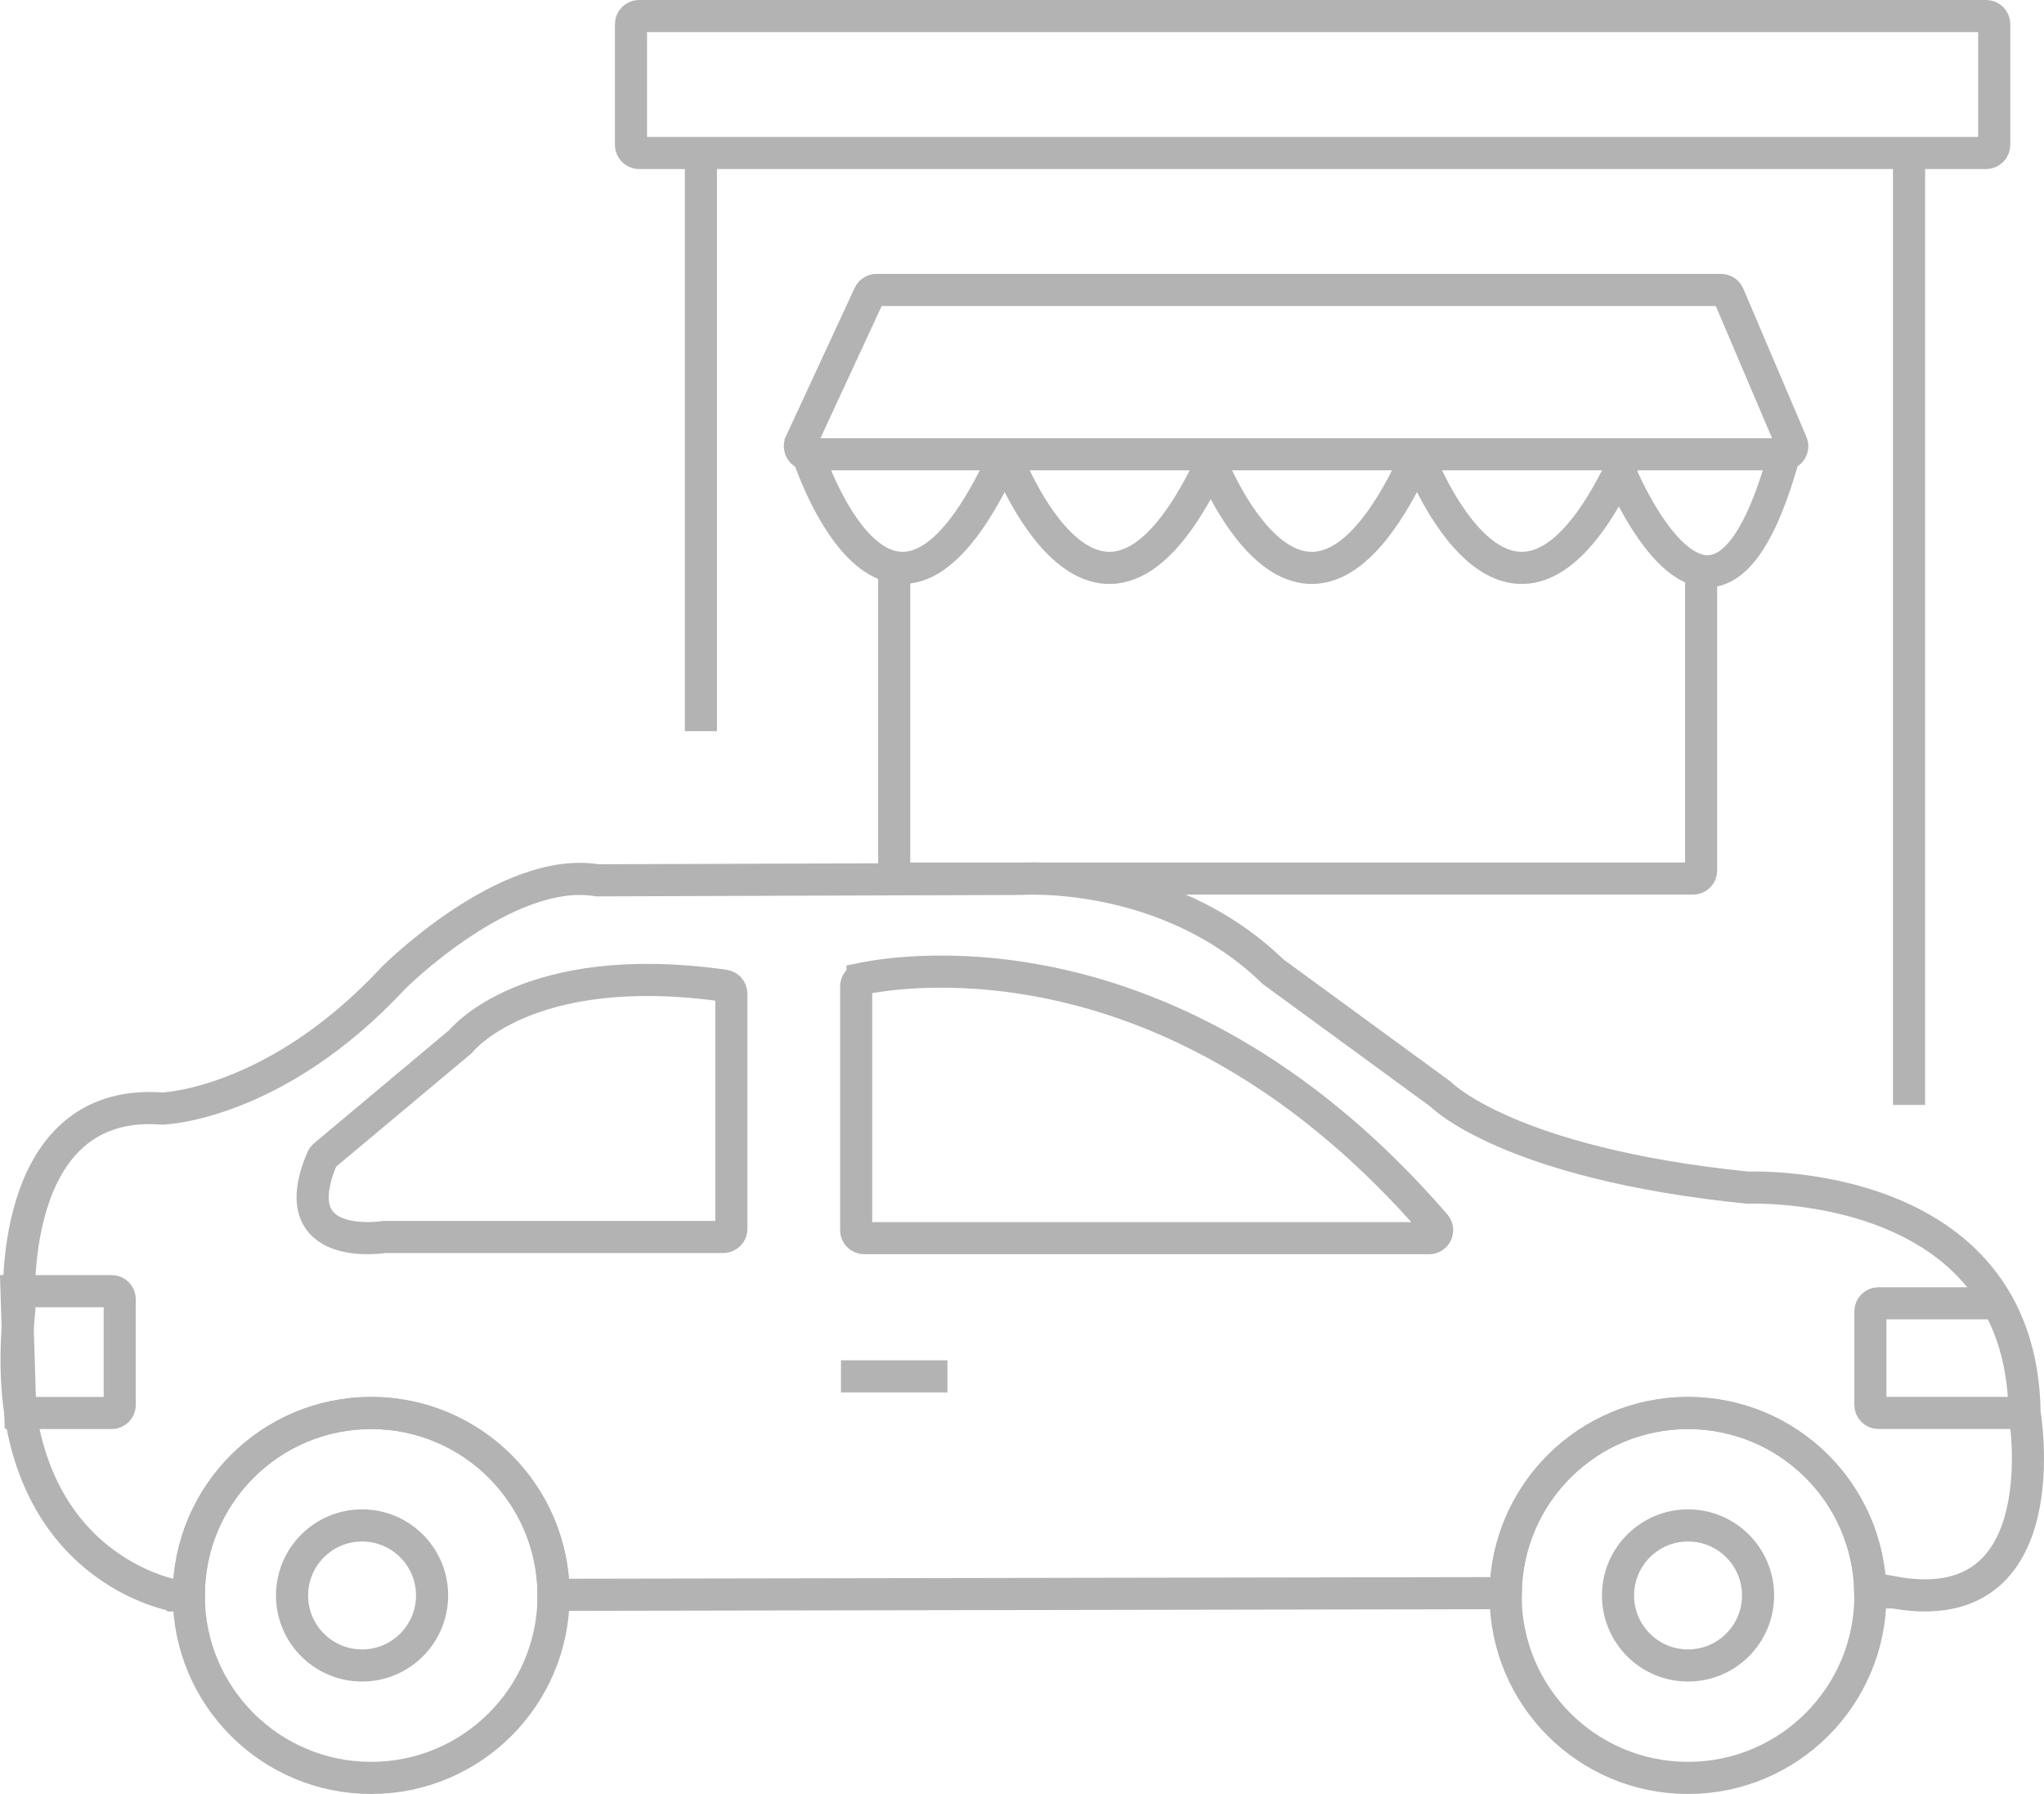 <?xml version="1.0" encoding="UTF-8"?>
<svg id="Layer_1" data-name="Layer 1" xmlns="http://www.w3.org/2000/svg" viewBox="0 0 254.55 223.39">
  <defs>
    <style>
      .cls-1 {
        fill: none;
        stroke: #b3b3b3;
        stroke-miterlimit: 10;
        stroke-width: 4px;
      }
    </style>
  </defs>
  <path class="cls-1" d="M235.84,198.29h-2.92c-.19-12.37-10.29-22.34-22.71-22.34s-22.55,10.01-22.7,22.43l-118.57,.21c-.04-12.51-10.2-22.64-22.72-22.64s-22.71,10.17-22.71,22.72h-1.78S-1,194.88,2.41,163.05c0,0-1.9-26.53,17.81-25.01,0,0,14.02-.38,28.8-16.29,0,0,14.02-14.03,25.39-12.13l52.67-.18s18.19-1.34,31.45,11.55l20.85,15.24s8.33,8.63,38.27,11.66c0,0,34.11-1.51,34.48,28.05,0,0,4.55,26.14-16.29,22.35Z"/>
  <path class="cls-1" d="M68.94,198.59v.08c0,12.55-10.17,22.72-22.72,22.72s-22.71-10.17-22.71-22.72,10.17-22.72,22.71-22.72,22.68,10.13,22.72,22.64Z"/>
  <path class="cls-1" d="M232.93,198.59v.08c0,12.55-10.17,22.72-22.72,22.72s-22.71-10.17-22.71-22.72c0-.1,0-.19,.01-.29,.15-12.42,10.26-22.43,22.7-22.43s22.52,9.97,22.71,22.35c.01,.1,.01,.19,.01,.29Z"/>
  <circle class="cls-1" cx="45.09" cy="198.67" r="8.72"/>
  <circle class="cls-1" cx="210.22" cy="198.67" r="8.72"/>
  <path class="cls-1" d="M2.06,160.78H13.91c.55,0,1,.45,1,1v13.17c0,.55-.45,1-1,1H2.53l-.47-15.17Z"/>
  <path class="cls-1" d="M91.08,123.75v29.28c0,.55-.45,1-1,1H47.88s-12.81,2.12-7.77-9.75c.06-.15,.16-.28,.29-.39l16.96-14.2s8.18-10.45,32.86-6.95c.49,.07,.86,.5,.86,.99Z"/>
  <path class="cls-1" d="M107.41,121.86c5.56-1.13,39.45-6.19,71.32,30.67,.56,.65,.09,1.65-.76,1.65H107.62c-.55,0-1-.45-1-1v-30.34c0-.47,.33-.88,.79-.98Z"/>
  <path class="cls-1" d="M252.13,175.94h-18.2c-.55,0-1-.44-1-.99v-11.66c0-.55,.45-1,1-1h14.83"/>
  <line class="cls-1" x1="104.73" y1="171.39" x2="117.99" y2="171.39"/>
  <path class="cls-1" d="M87.29,91.05V19.05H247.35c.55,0,1-.45,1-1V3c0-.55-.45-1-1-1H79.58c-.55,0-1,.45-1,1v15.05c0,.55,.45,1,1,1h7.72"/>
  <line class="cls-1" x1="237.74" y1="137.59" x2="237.74" y2="19.05"/>
  <path class="cls-1" d="M99.7,55.15l8.55-18.46c.16-.35,.52-.58,.91-.58h105.18c.4,0,.76,.24,.92,.61l7.86,18.46c.28,.66-.2,1.39-.92,1.39H100.61c-.73,0-1.21-.76-.91-1.42Z"/>
  <path class="cls-1" d="M100.61,56.57s10.18,31.83,24.58,0"/>
  <path class="cls-1" d="M125.19,56.57s11.75,31.83,26.15,0"/>
  <path class="cls-1" d="M150.39,56.57s11.75,31.83,26.15,0"/>
  <path class="cls-1" d="M176.54,56.57s11.75,31.83,26.15,0"/>
  <path class="cls-1" d="M201.5,58.16s11.99,30.24,20.7-1.59"/>
  <path class="cls-1" d="M211.85,71.14v37.26c0,.55-.45,1-1,1H111.36v-38.26"/>
</svg>